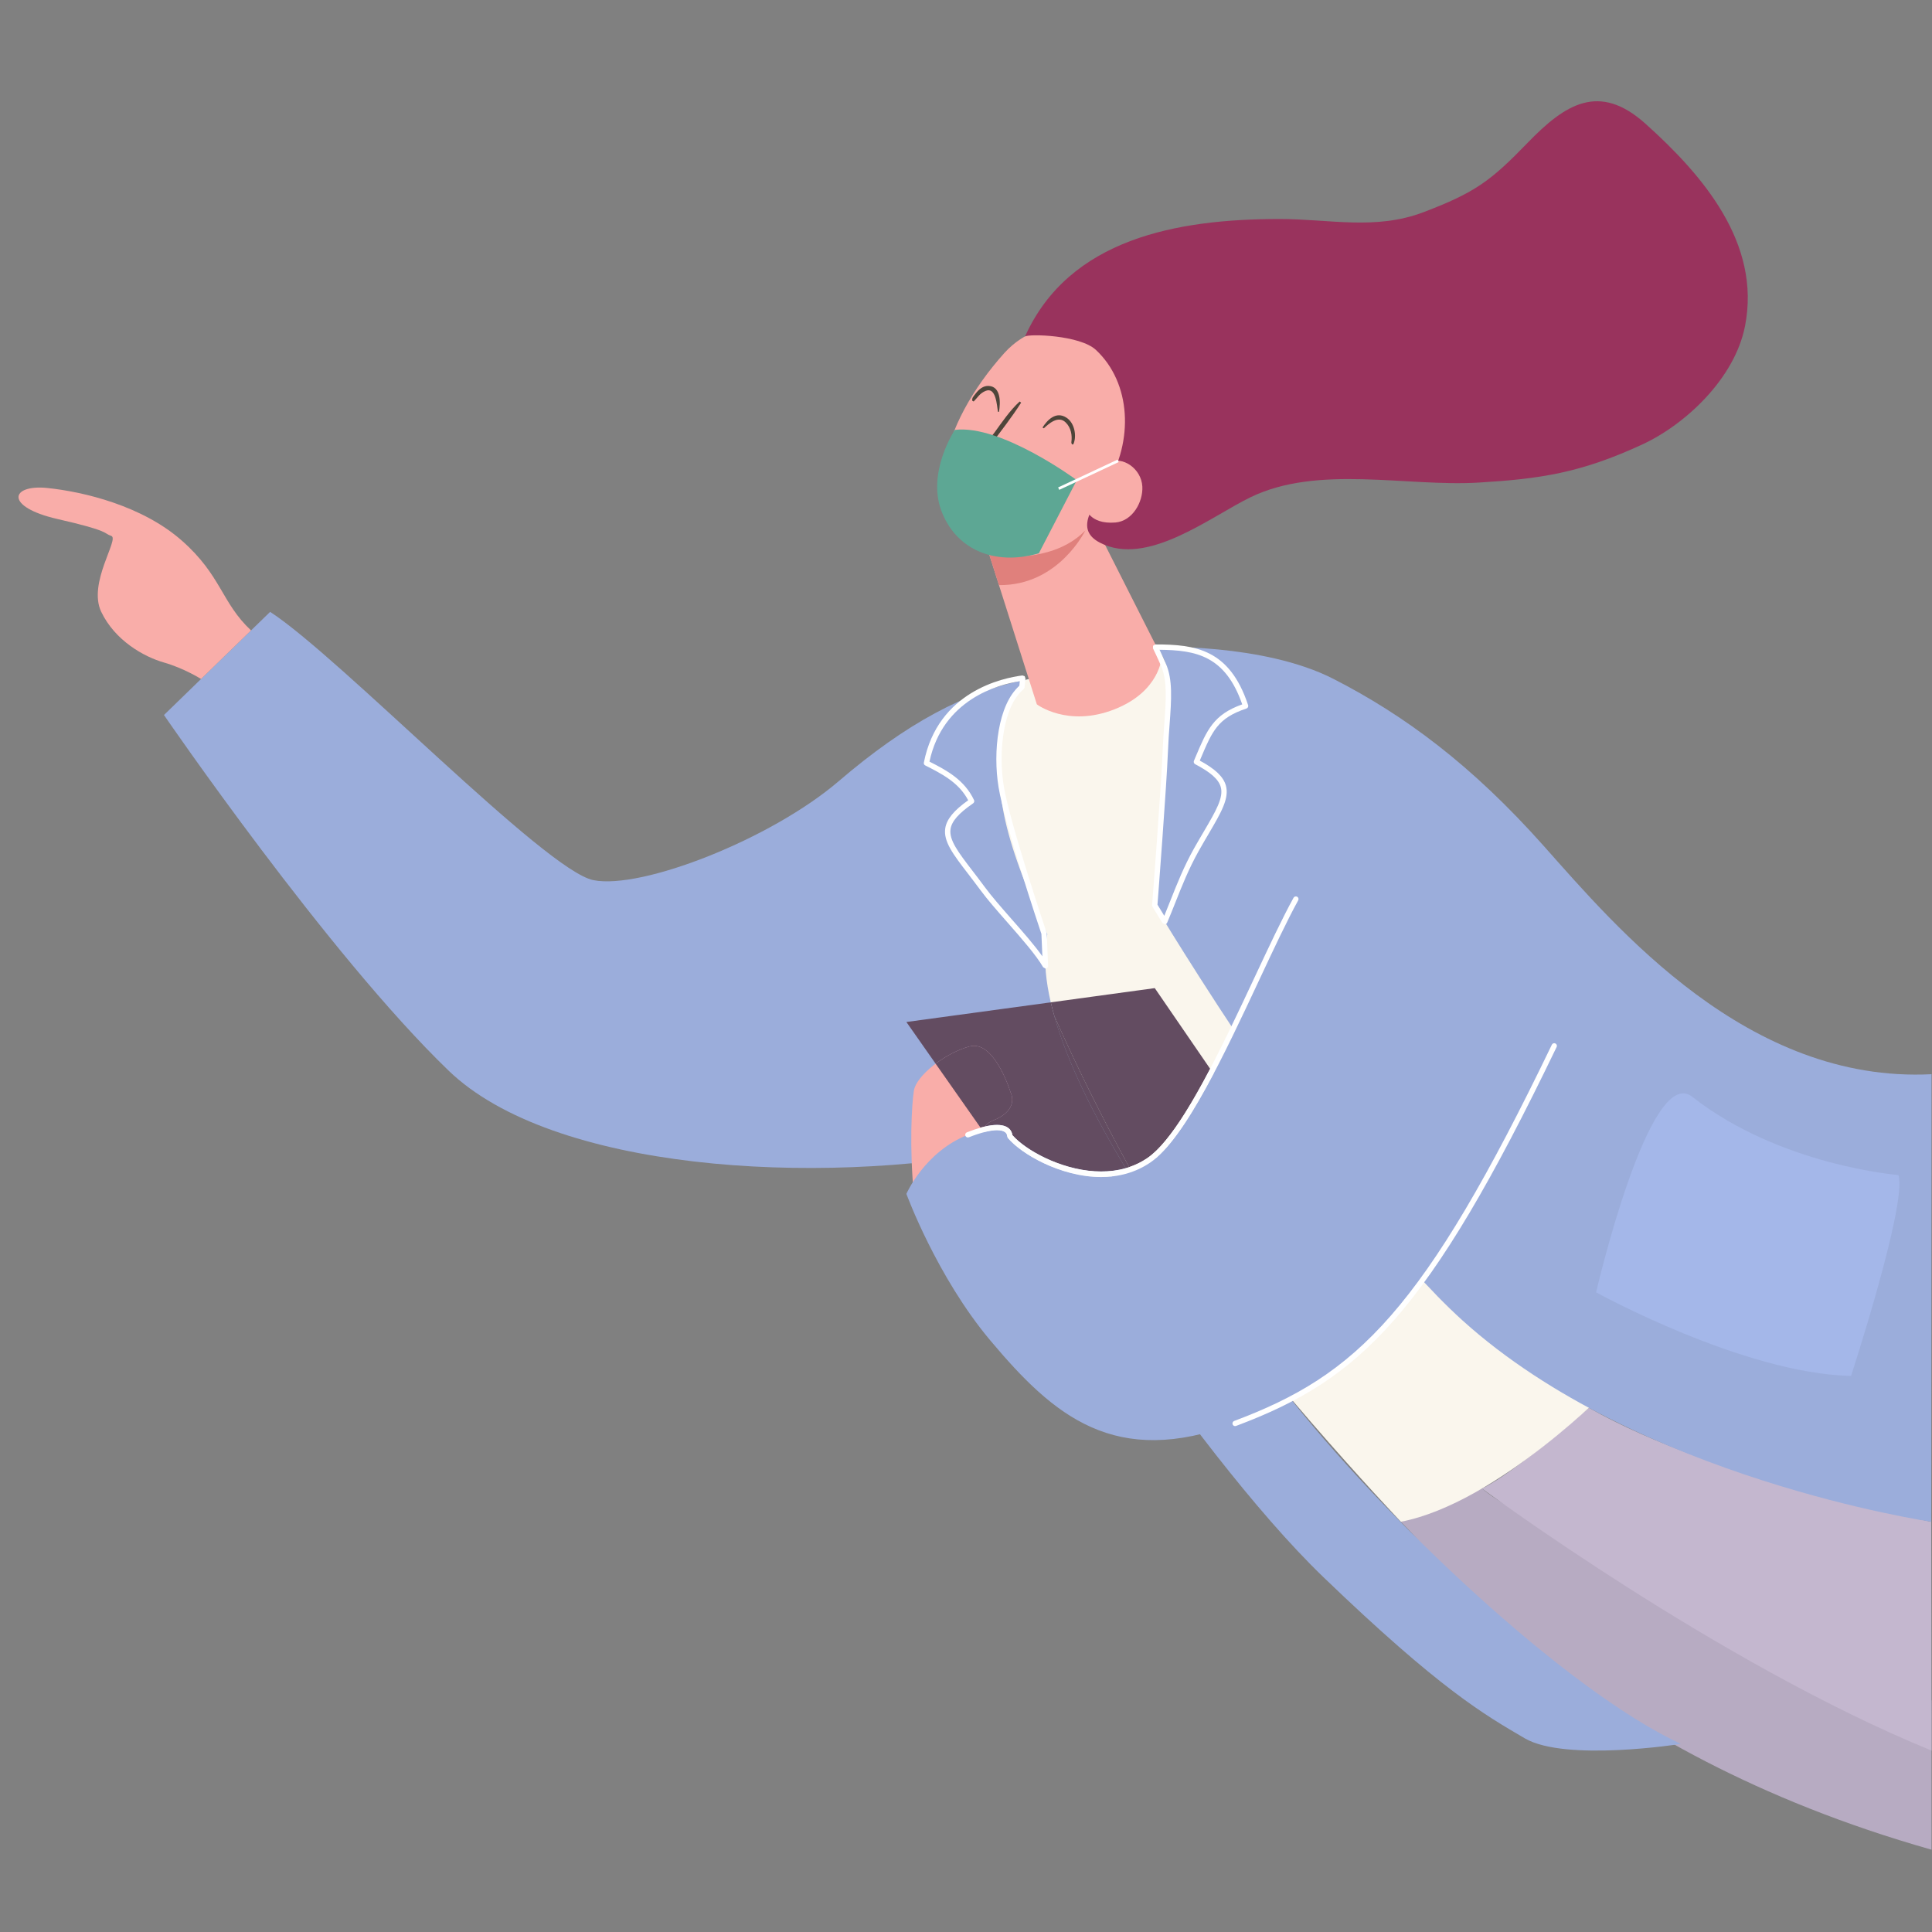 <?xml version="1.0" encoding="UTF-8"?>
<svg xmlns="http://www.w3.org/2000/svg" xmlns:xlink="http://www.w3.org/1999/xlink" width="600pt" height="600pt" viewBox="0 0 600 600" version="1.2">
<rect x="0" y="0" width="600" height="600" fill="#808080" stroke="none"/>
<defs>
<clipPath id="clip1">
  <path d="M 435 462 L 599.836 462 L 599.836 574.438 L 435 574.438 Z M 435 462 "/>
</clipPath>
<clipPath id="clip2">
  <path d="M 460 437 L 599.836 437 L 599.836 543.762 L 460 543.762 Z M 460 437 "/>
</clipPath>
<clipPath id="clip3">
  <path d="M 358 200.016 L 599.836 200.016 L 599.836 473 L 358 473 Z M 358 200.016 "/>
</clipPath>
</defs>
<g id="surface1">
<g clip-path="url(#clip1)" clip-rule="nonzero">
<path style=" stroke:none;fill-rule:nonzero;fill:rgb(71.759%,67.059%,76.079%);fill-opacity:1;" d="M 435.051 472.594 C 446.363 483.375 490.812 543.543 599.848 574.438 L 599.836 528.102 C 599.836 528.102 478.223 478.043 460.246 462.266 L 435.051 472.594 "/>
</g>
<g clip-path="url(#clip2)" clip-rule="nonzero">
<path style=" stroke:none;fill-rule:nonzero;fill:rgb(76.859%,71.759%,81.18%);fill-opacity:1;" d="M 493.449 437.219 C 493.449 437.219 470.062 457.707 460.246 462.266 C 460.246 462.266 533.559 516.559 599.848 543.656 L 599.758 472.594 C 599.758 472.594 533.379 459.891 493.449 437.219 "/>
</g>
<path style=" stroke:none;fill-rule:nonzero;fill:rgb(98.039%,96.469%,92.94%);fill-opacity:1;" d="M 318.59 211.094 L 356.922 202.754 C 356.922 202.754 370.453 206.367 370.855 241.035 C 371.242 275.699 427.355 400.176 500.422 430.57 C 500.422 430.57 465.152 466.797 435.051 472.594 C 435.051 472.594 384.285 419.078 363.637 384.98 C 332.527 333.605 311.449 280.762 306.438 256.617 C 298.188 216.863 318.59 211.094 318.59 211.094 "/>
<path style=" stroke:none;fill-rule:nonzero;fill:rgb(60.779%,67.839%,85.88%);fill-opacity:1;" d="M 318.59 211.094 C 299.891 214.785 281.41 224.652 260.426 242.637 C 239.453 260.609 199.266 276.332 184.285 273.34 C 169.293 270.344 105.613 204.082 83.891 190.023 L 50.922 222.055 C 50.922 222.055 101.84 296.398 139.332 332.512 C 171.512 363.535 252.938 368.469 312.121 357.234 C 312.121 357.234 368.594 448.98 411.02 489.82 C 447.23 524.652 460.867 532.438 473.523 539.848 C 486.191 547.246 522 541.594 522 541.594 C 485.805 524.652 428.902 470.605 398.941 432.027 C 378.695 405.973 317.492 329.461 325.254 290.121 C 308.699 254.477 310.172 243.398 310.559 229.855 C 310.945 216.219 318.59 211.094 318.59 211.094 "/>
<path style=" stroke:none;fill-rule:nonzero;fill:rgb(97.649%,67.839%,66.269%);fill-opacity:1;" d="M 306.918 171.262 L 322 218.738 C 322 218.738 331.543 226.008 346.113 220.285 C 360.293 214.711 360.793 204.031 360.793 204.031 L 339.125 161.18 L 306.918 171.262 "/>
<path style=" stroke:none;fill-rule:nonzero;fill:rgb(87.839%,50.2%,48.63%);fill-opacity:1;" d="M 307.109 171.871 C 313.051 173.664 328.34 173.82 337.059 164.719 C 337.059 164.719 328.793 181.941 310.234 181.707 L 307.109 171.871 "/>
<g clip-path="url(#clip3)" clip-rule="nonzero">
<path style=" stroke:none;fill-rule:nonzero;fill:rgb(60.779%,67.839%,85.88%);fill-opacity:1;" d="M 358.805 200.957 C 358.805 200.957 392.254 199.629 414.168 210.863 C 436.086 222.094 457.031 237.523 479.5 262.805 C 501.984 288.082 542.781 336.5 599.848 333.605 L 599.758 472.594 C 599.758 472.594 508.598 459.207 454.242 410.117 C 413.988 373.762 358.625 281.164 358.625 281.164 C 358.625 281.164 361.016 259.344 361.891 233.34 C 362.164 225.129 366.102 207.117 358.805 200.957 "/>
</g>
<path style=" stroke:none;fill-rule:nonzero;fill:rgb(64.31%,71.759%,91.37%);fill-opacity:1;" d="M 525.516 340.594 C 512.188 330.148 495.684 401.34 495.684 401.34 C 495.684 401.34 541.426 426.605 574.859 427.305 C 574.859 427.305 592.395 373.633 589.582 364.918 C 589.582 364.918 552.852 362.051 525.516 340.594 "/>
<path style=" stroke:none;fill-rule:nonzero;fill:rgb(97.649%,67.839%,66.269%);fill-opacity:1;" d="M 77.961 195.781 C 68.754 187.168 68.754 178.699 56.473 167.895 C 44.207 157.086 26.062 152.723 14.672 151.547 C 3.266 150.387 1.227 157.383 17.875 161.191 C 34.531 164.988 31.926 165.555 34.559 166.434 C 37.191 167.301 27.16 181.09 31.445 190.023 C 35.734 198.957 44.695 203.969 50.922 205.75 C 57.156 207.531 62.441 210.863 62.441 210.863 L 77.961 195.781 "/>
<path style=" stroke:none;fill-rule:nonzero;fill:rgb(97.649%,67.839%,66.269%);fill-opacity:1;" d="M 283.812 371.152 C 282.406 355.996 283.117 343.305 283.812 338.719 C 284.523 334.137 293.332 327.086 301.094 324.969 C 308.855 322.852 313.812 339.133 313.812 339.133 C 315.234 342.191 314.059 345.758 308.414 347.965 C 302.773 350.172 305.664 356.562 305.664 356.562 L 283.812 371.152 "/>
<path style=" stroke:none;fill-rule:nonzero;fill:rgb(60.779%,67.839%,85.88%);fill-opacity:1;" d="M 402.441 279.211 C 390.523 300.84 371.797 349.914 356.922 360.242 C 342.043 370.57 319.934 360.41 313.594 352.844 C 313.594 352.844 314.02 347.137 300.578 352.43 C 287.133 357.711 281.488 370.766 281.488 370.766 C 281.488 370.766 290.863 396.434 307.59 416.34 C 327.336 439.84 346.242 456.043 383.574 442.059 C 420.922 428.078 442.168 408.945 482.691 324.789 L 402.441 279.211 "/>
<path style=" stroke:none;fill-rule:nonzero;fill:rgb(100%,100%,100%);fill-opacity:1;" d="M 383.574 442.887 C 383.238 442.887 382.93 442.68 382.801 442.344 C 382.645 441.918 382.863 441.441 383.293 441.285 C 421.438 427.008 442.074 407.199 481.941 324.441 C 482.137 324.027 482.625 323.859 483.039 324.055 C 483.453 324.246 483.633 324.738 483.426 325.152 C 443.328 408.426 422.484 428.375 383.871 442.836 L 383.574 442.887 "/>
<path style=" stroke:none;fill-rule:nonzero;fill:rgb(100%,100%,100%);fill-opacity:1;" d="M 341.926 365.535 C 329.492 365.535 317.223 358.461 312.961 353.375 L 312.766 352.781 C 312.766 352.766 312.793 352.082 312.082 351.578 C 311.152 350.906 308.414 350.238 300.887 353.191 C 300.461 353.359 299.969 353.156 299.812 352.73 C 299.645 352.301 299.852 351.824 300.277 351.656 C 306.645 349.152 310.961 348.688 313.102 350.277 C 314.02 350.961 314.344 351.891 314.406 352.523 C 320.309 359.25 341.758 369.758 356.441 359.57 C 366.723 352.43 379.379 325.395 389.555 303.668 C 393.984 294.203 398.168 285.27 401.719 278.812 C 401.938 278.414 402.441 278.27 402.844 278.488 C 403.242 278.711 403.387 279.211 403.164 279.613 C 399.641 286.016 395.469 294.926 391.051 304.363 C 380.258 327.41 368.027 353.543 357.387 360.926 C 352.621 364.23 347.262 365.535 341.926 365.535 "/>
<path style=" stroke:none;fill-rule:nonzero;fill:rgb(38.82%,29.799%,38.039%);fill-opacity:1;" d="M 349.598 362.785 C 339.898 346.738 331.598 330.262 327.438 315.57 C 333.945 330.262 341.758 346.207 350.656 362.465 C 350.309 362.578 349.945 362.684 349.598 362.785 "/>
<path style=" stroke:none;fill-rule:nonzero;fill:rgb(38.82%,29.799%,38.039%);fill-opacity:1;" d="M 350.656 362.465 C 341.758 346.207 333.945 330.262 327.438 315.57 C 327.023 314.125 326.648 312.691 326.328 311.285 L 358.625 306.867 L 375.812 331.914 C 369.188 344.555 362.422 355.426 356.441 359.57 C 356.379 359.609 356.301 359.66 356.234 359.715 C 354.465 360.902 352.594 361.805 350.656 362.465 "/>
<path style=" stroke:none;fill-rule:nonzero;fill:rgb(38.82%,29.799%,38.039%);fill-opacity:1;" d="M 341.887 363.805 C 341.254 363.805 340.621 363.793 339.988 363.754 C 328.973 363.059 318.309 356.965 314.406 352.523 C 314.344 351.891 314.02 350.961 313.102 350.277 C 312.883 350.109 312.637 349.965 312.367 349.848 C 311.684 349.539 310.793 349.348 309.668 349.348 C 309.656 349.348 309.641 349.348 309.617 349.348 C 308.598 349.348 307.355 349.488 305.859 349.848 C 306.402 349.102 307.215 348.441 308.414 347.965 C 314.059 345.758 315.234 342.191 313.812 339.133 C 313.812 339.133 309.434 324.789 302.488 324.789 C 302.035 324.789 301.57 324.84 301.094 324.969 C 297.516 325.949 293.707 327.977 290.566 330.34 L 281.488 317.391 L 326.328 311.285 C 326.648 312.691 327.023 314.125 327.438 315.57 C 331.598 330.262 339.898 346.738 349.598 362.785 C 347.133 363.496 344.562 363.805 341.98 363.805 C 341.953 363.805 341.926 363.805 341.887 363.805 "/>
<path style=" stroke:none;fill-rule:nonzero;fill:rgb(38.82%,29.799%,38.039%);fill-opacity:1;" d="M 304.504 350.199 L 290.566 330.34 C 293.707 327.977 297.516 325.949 301.094 324.969 C 301.57 324.84 302.035 324.789 302.488 324.789 C 309.434 324.789 313.812 339.133 313.812 339.133 C 315.234 342.191 314.059 345.758 308.414 347.965 C 307.215 348.441 306.402 349.102 305.859 349.848 C 305.434 349.941 304.98 350.055 304.504 350.199 "/>
<path style=" stroke:none;fill-rule:nonzero;fill:rgb(38.82%,29.799%,38.039%);fill-opacity:1;" d="M 339.988 363.754 C 329.18 363.109 318.461 357.207 314.406 352.508 C 314.355 352.098 314.188 351.438 313.672 350.805 C 313.348 350.43 312.922 350.109 312.367 349.848 C 312.637 349.965 312.883 350.109 313.102 350.277 C 314.02 350.961 314.344 351.891 314.406 352.523 C 318.309 356.965 328.973 363.059 339.988 363.754 M 356.234 359.715 C 356.301 359.66 356.379 359.609 356.441 359.57 C 362.422 355.426 369.188 344.555 375.812 331.914 L 375.828 331.93 C 373.191 336.965 370.543 341.703 367.938 345.82 C 363.934 352.172 359.992 357.117 356.441 359.57 C 356.379 359.609 356.312 359.66 356.234 359.715 "/>
<path style=" stroke:none;fill-rule:nonzero;fill:rgb(60.779%,67.839%,85.88%);fill-opacity:1;" d="M 321.949 375.051 L 305.523 351.645 C 307.293 351.18 308.633 351 309.629 351 C 310.945 351 311.684 351.297 312.082 351.578 C 312.094 351.594 312.109 351.594 312.109 351.605 C 312.238 351.695 312.328 351.785 312.406 351.875 C 312.742 352.266 312.766 352.715 312.766 352.844 L 312.766 353.141 L 312.961 353.375 C 315.195 356.008 319.133 358.887 323.988 361.172 C 329.219 363.676 335.559 365.535 341.926 365.535 C 343 365.535 344.082 365.484 345.145 365.367 L 321.949 375.051 "/>
<path style=" stroke:none;fill-rule:nonzero;fill:rgb(99.609%,99.609%,99.609%);fill-opacity:1;" d="M 341.926 365.535 C 335.559 365.535 329.219 363.676 323.988 361.172 C 329.258 363.664 335.598 365.445 341.98 365.457 C 341.98 365.457 341.992 365.457 342.004 365.457 C 343.117 365.457 344.238 365.395 345.363 365.277 L 345.145 365.367 C 344.082 365.484 343 365.535 341.926 365.535 M 305.523 351.645 L 305.508 351.633 C 307.266 351.168 308.609 351 309.617 351 C 310.973 351 311.695 351.297 312.109 351.605 C 312.109 351.594 312.094 351.594 312.082 351.578 C 311.684 351.297 310.945 351 309.629 351 C 308.633 351 307.293 351.18 305.523 351.645 "/>
<path style=" stroke:none;fill-rule:nonzero;fill:rgb(60.779%,67.839%,85.88%);fill-opacity:1;" d="M 359.191 359.508 C 364.852 354.574 370.895 344.867 376.887 333.477 L 386.828 347.965 L 359.191 359.508 "/>
<path style=" stroke:none;fill-rule:nonzero;fill:rgb(99.609%,99.609%,99.609%);fill-opacity:1;" d="M 359.18 359.508 C 364.914 354.512 370.918 344.789 376.871 333.465 L 376.887 333.477 C 370.895 344.867 364.852 354.574 359.191 359.508 L 359.18 359.508 "/>
<path style=" stroke:none;fill-rule:nonzero;fill:rgb(100%,100%,100%);fill-opacity:1;" d="M 349.609 362.801 C 349.598 362.785 349.598 362.801 349.598 362.785 C 349.945 362.684 350.309 362.578 350.656 362.465 C 350.656 362.465 350.656 362.465 350.672 362.465 C 350.309 362.594 349.961 362.695 349.609 362.801 "/>
<path style=" stroke:none;fill-rule:nonzero;fill:rgb(97.649%,96.078%,92.549%);fill-opacity:1;" d="M 350.672 362.465 C 350.656 362.465 350.656 362.465 350.656 362.465 C 352.594 361.805 354.465 360.902 356.234 359.715 C 354.465 360.914 352.594 361.816 350.672 362.465 "/>
<path style=" stroke:none;fill-rule:nonzero;fill:rgb(60.779%,67.839%,85.88%);fill-opacity:1;" d="M 342.043 363.82 C 341.359 363.82 340.676 363.793 339.988 363.754 C 340.621 363.793 341.254 363.805 341.887 363.805 C 341.926 363.805 341.953 363.805 341.98 363.805 C 344.562 363.805 347.133 363.496 349.598 362.785 C 349.598 362.801 349.598 362.785 349.609 362.801 C 347.145 363.508 344.586 363.82 342.043 363.82 M 305.859 349.863 C 305.859 349.848 305.859 349.848 305.859 349.848 C 307.355 349.488 308.598 349.348 309.617 349.348 C 309.641 349.348 309.656 349.348 309.668 349.348 C 310.793 349.348 311.684 349.539 312.367 349.848 C 311.629 349.527 310.727 349.359 309.641 349.359 C 308.559 349.359 307.293 349.527 305.859 349.863 "/>
<path style=" stroke:none;fill-rule:nonzero;fill:rgb(97.249%,67.839%,66.269%);fill-opacity:1;" d="M 304.516 350.199 L 304.504 350.199 C 304.98 350.055 305.434 349.941 305.859 349.848 C 305.859 349.848 305.859 349.848 305.859 349.863 C 305.418 349.953 304.98 350.07 304.516 350.199 "/>
<path style=" stroke:none;fill-rule:nonzero;fill:rgb(60.779%,67.839%,85.88%);fill-opacity:1;" d="M 323.988 361.172 C 319.133 358.887 315.195 356.008 312.961 353.375 L 312.766 353.141 L 312.766 352.844 C 312.766 352.715 312.742 352.266 312.406 351.875 C 312.328 351.785 312.238 351.695 312.109 351.605 C 312.793 352.098 312.766 352.766 312.766 352.781 L 312.961 353.375 C 315.039 355.852 319.016 358.797 323.988 361.172 "/>
<path style=" stroke:none;fill-rule:nonzero;fill:rgb(99.609%,99.609%,99.609%);fill-opacity:1;" d="M 342.004 365.457 C 341.992 365.457 341.98 365.457 341.98 365.457 C 335.598 365.445 329.258 363.664 323.988 361.172 C 319.016 358.797 315.039 355.852 312.961 353.375 L 312.766 352.781 C 312.766 352.766 312.793 352.098 312.109 351.605 C 311.695 351.297 310.973 351 309.617 351 C 308.609 351 307.266 351.168 305.508 351.633 L 304.516 350.199 C 304.98 350.07 305.418 349.953 305.859 349.863 C 307.293 349.527 308.559 349.359 309.641 349.359 C 310.727 349.359 311.629 349.527 312.367 349.848 C 312.922 350.109 313.348 350.43 313.672 350.805 C 314.188 351.438 314.355 352.098 314.406 352.508 C 318.461 357.207 329.18 363.109 339.988 363.754 C 340.676 363.793 341.359 363.82 342.043 363.82 C 344.586 363.82 347.145 363.508 349.609 362.801 C 349.961 362.695 350.309 362.594 350.672 362.465 C 352.594 361.816 354.465 360.914 356.234 359.715 C 356.312 359.66 356.379 359.609 356.441 359.57 C 359.992 357.117 363.934 352.172 367.938 345.82 C 370.543 341.703 373.191 336.965 375.828 331.93 L 376.871 333.465 C 370.918 344.789 364.914 354.512 359.18 359.508 L 345.363 365.277 C 344.238 365.395 343.117 365.457 342.004 365.457 "/>
<path style=" stroke:none;fill-rule:nonzero;fill:rgb(100%,100%,100%);fill-opacity:1;" d="M 359.465 280.957 L 361.582 284.414 C 362.227 282.855 362.848 281.277 363.48 279.676 C 365.547 274.473 367.68 269.078 370.828 263.461 C 371.941 261.484 373 259.691 373.969 258.051 C 377.621 251.801 380.051 247.684 379.105 244.379 C 378.422 242.004 375.969 239.836 371.164 237.328 C 370.789 237.137 370.621 236.672 370.789 236.27 L 371.293 235.07 C 374.844 226.676 376.836 221.938 385.785 218.75 C 380.527 203.633 371.438 201.902 360.109 201.797 C 360.641 202.895 361.426 204.586 362.086 206.137 C 364.242 211.133 363.789 217.238 363.234 224.949 C 363.027 227.621 362.836 230.371 362.719 233.379 C 362.266 244.469 359.723 277.637 359.465 280.957 Z M 361.711 287.051 L 361.016 286.648 L 357.914 281.59 L 357.797 281.098 C 357.824 280.738 360.602 244.895 361.066 233.312 C 361.184 230.281 361.391 227.504 361.582 224.832 C 362.125 217.344 362.562 211.418 360.574 206.793 C 359.477 204.25 358.07 201.359 358.059 201.332 L 358.094 200.531 L 358.805 200.133 C 371.164 200.133 381.871 201.566 387.617 218.996 C 387.758 219.434 387.516 219.898 387.086 220.043 C 378.176 222.996 376.5 226.988 372.816 235.715 L 372.609 236.219 C 377.414 238.812 379.906 241.203 380.695 243.914 C 381.832 247.902 379.262 252.281 375.387 258.891 C 374.418 260.531 373.375 262.312 372.273 264.273 C 369.176 269.801 367.059 275.133 365.02 280.285 C 364.18 282.402 363.352 284.48 362.473 286.547 C 362.355 286.832 362.086 287.023 361.777 287.051 L 361.711 287.051 "/>
<path style=" stroke:none;fill-rule:nonzero;fill:rgb(100%,100%,100%);fill-opacity:1;" d="M 288.656 236.527 C 294.043 239.254 299.504 242.184 302.488 248.457 C 302.656 248.82 302.539 249.258 302.203 249.492 C 297.746 252.562 295.578 255.016 295.203 257.457 C 294.676 260.852 297.582 264.648 301.984 270.395 C 303.16 271.918 304.426 273.57 305.754 275.379 C 307.965 278.387 310.996 281.832 314.199 285.488 C 317.676 289.438 321.25 293.504 323.719 296.992 L 323.422 290.047 C 322.582 287.555 311.98 255.832 310.121 244.52 C 308.285 233.469 309.953 218.789 316.562 213.02 L 316.707 211.559 C 310.004 212.59 292.816 217.137 288.656 236.527 Z M 324.676 300.801 L 323.965 300.387 C 321.742 296.566 317.273 291.492 312.961 286.57 C 309.73 282.891 306.672 279.418 304.426 276.359 C 303.094 274.551 301.828 272.914 300.68 271.402 C 296.004 265.32 292.918 261.305 293.562 257.199 C 294.016 254.398 296.211 251.711 300.68 248.535 C 297.762 242.984 292.465 240.312 287.352 237.715 C 287.016 237.562 286.836 237.188 286.914 236.824 C 291.266 214.711 311.449 210.527 317.531 209.766 L 318.219 209.996 L 318.461 210.68 L 318.18 213.52 L 317.867 214.078 C 311.516 219.281 309.977 233.52 311.746 244.25 C 313.633 255.648 324.906 289.297 325.023 289.633 L 325.074 289.863 L 325.5 299.934 C 325.512 300.309 325.281 300.656 324.906 300.762 L 324.676 300.801 "/>
<path style=" stroke:none;fill-rule:nonzero;fill:rgb(97.649%,67.839%,66.269%);fill-opacity:1;" d="M 311.891 109.652 C 302.27 120.367 294.738 133.422 293.32 145.156 C 291.496 160.031 296.676 169.016 306.918 171.883 C 317.156 174.75 330.523 171.574 341.102 161.18 C 351.676 150.785 354.453 131.148 352.168 118.895 C 348.695 100.266 324.934 95.152 311.891 109.652 "/>
<path style=" stroke:none;fill-rule:nonzero;fill:rgb(59.999%,20%,36.469%);fill-opacity:1;" d="M 318.332 104.5 C 332.023 74.121 365.508 68.012 397.355 68.012 C 412.879 68.012 427.199 71.578 442.152 65.871 C 458.141 59.777 462.957 56.188 474.414 44.348 C 486.113 32.262 496.637 25.547 510.984 38.395 C 528.832 54.391 546.992 75.539 541.93 101.273 C 538.727 117.566 523.41 131.848 510.004 138.043 C 490.828 146.926 478.156 148.734 459.176 149.871 C 436.754 151.211 409.289 144.242 388.328 154.441 C 375.812 160.52 356.234 176.156 341.578 168.527 C 333.48 164.305 339.707 157.125 343.582 150.852 C 352.168 136.996 351.289 118.895 340.363 108.684 C 335.379 104.035 319.586 103.637 318.332 104.5 "/>
<path style=" stroke:none;fill-rule:nonzero;fill:rgb(30.589%,27.06%,22.749%);fill-opacity:1;" d="M 333.418 137.773 C 333.172 138.379 332.641 137.875 332.73 137.27 C 333.004 135.254 332.668 132.852 330.938 131.176 C 328.664 128.953 325.746 131.535 324.172 133.02 L 323.758 132.773 C 325.203 130.504 327.93 127.559 331.223 129.727 C 333.754 131.383 334.398 135.359 333.418 137.773 "/>
<path style=" stroke:none;fill-rule:nonzero;fill:rgb(30.589%,27.06%,22.749%);fill-opacity:1;" d="M 310.25 127.883 L 309.914 127.883 C 309.578 125.805 309.32 120.109 306.117 121.387 C 304.242 122.125 303.57 123.52 302.383 124.691 L 301.918 124.422 C 301.906 123.48 302.125 123.363 303.004 122.215 C 304 120.91 305.34 119.762 307.059 119.852 C 310.922 120.07 310.715 125.156 310.25 127.883 "/>
<path style=" stroke:none;fill-rule:nonzero;fill:rgb(30.589%,27.06%,22.749%);fill-opacity:1;" d="M 317.121 125.055 L 316.668 124.691 C 313.621 127.48 311.18 131.109 308.766 134.441 C 307.512 136.172 304.23 139.168 303.844 141.398 C 303.391 144.047 308.609 146.191 310.469 144.707 L 310.48 144.074 C 309.68 143.207 308.273 143.426 307.199 143.145 C 303.703 142.254 306.27 140.004 307.59 138.25 C 310.777 133.988 314.266 129.523 317.121 125.055 "/>
<path style=" stroke:none;fill-rule:nonzero;fill:rgb(30.589%,27.06%,22.749%);fill-opacity:1;" d="M 298.434 144.949 C 299.594 149.91 305.793 154.105 311.762 151.844 L 311.797 152.09 C 306.492 155.68 299.246 151.535 297.891 145.172 L 298.434 144.949 "/>
<path style=" stroke:none;fill-rule:nonzero;fill:rgb(97.649%,67.839%,66.269%);fill-opacity:1;" d="M 344.383 143.582 C 348.551 141.566 354.465 145.469 354.766 151.109 C 355.008 155.91 351.715 161.812 346.422 162.266 C 338.105 162.949 337.059 157.527 337.059 157.527 L 344.383 143.582 "/>
<path style=" stroke:none;fill-rule:nonzero;fill:rgb(36.469%,65.489%,58.04%);fill-opacity:1;" d="M 296.52 133.512 C 296.52 133.512 287.961 146.41 292.246 158.352 C 296.547 170.297 308.391 175.926 322.621 171.844 L 334.41 149.121 C 334.41 149.121 310.855 131.715 296.52 133.512 "/>
<path style=" stroke:none;fill-rule:nonzero;fill:rgb(100%,100%,100%);fill-opacity:1;" d="M 328.961 152.129 L 328.613 151.379 L 347.078 142.742 L 347.43 143.492 L 328.961 152.129 "/>
</g>
</svg>
